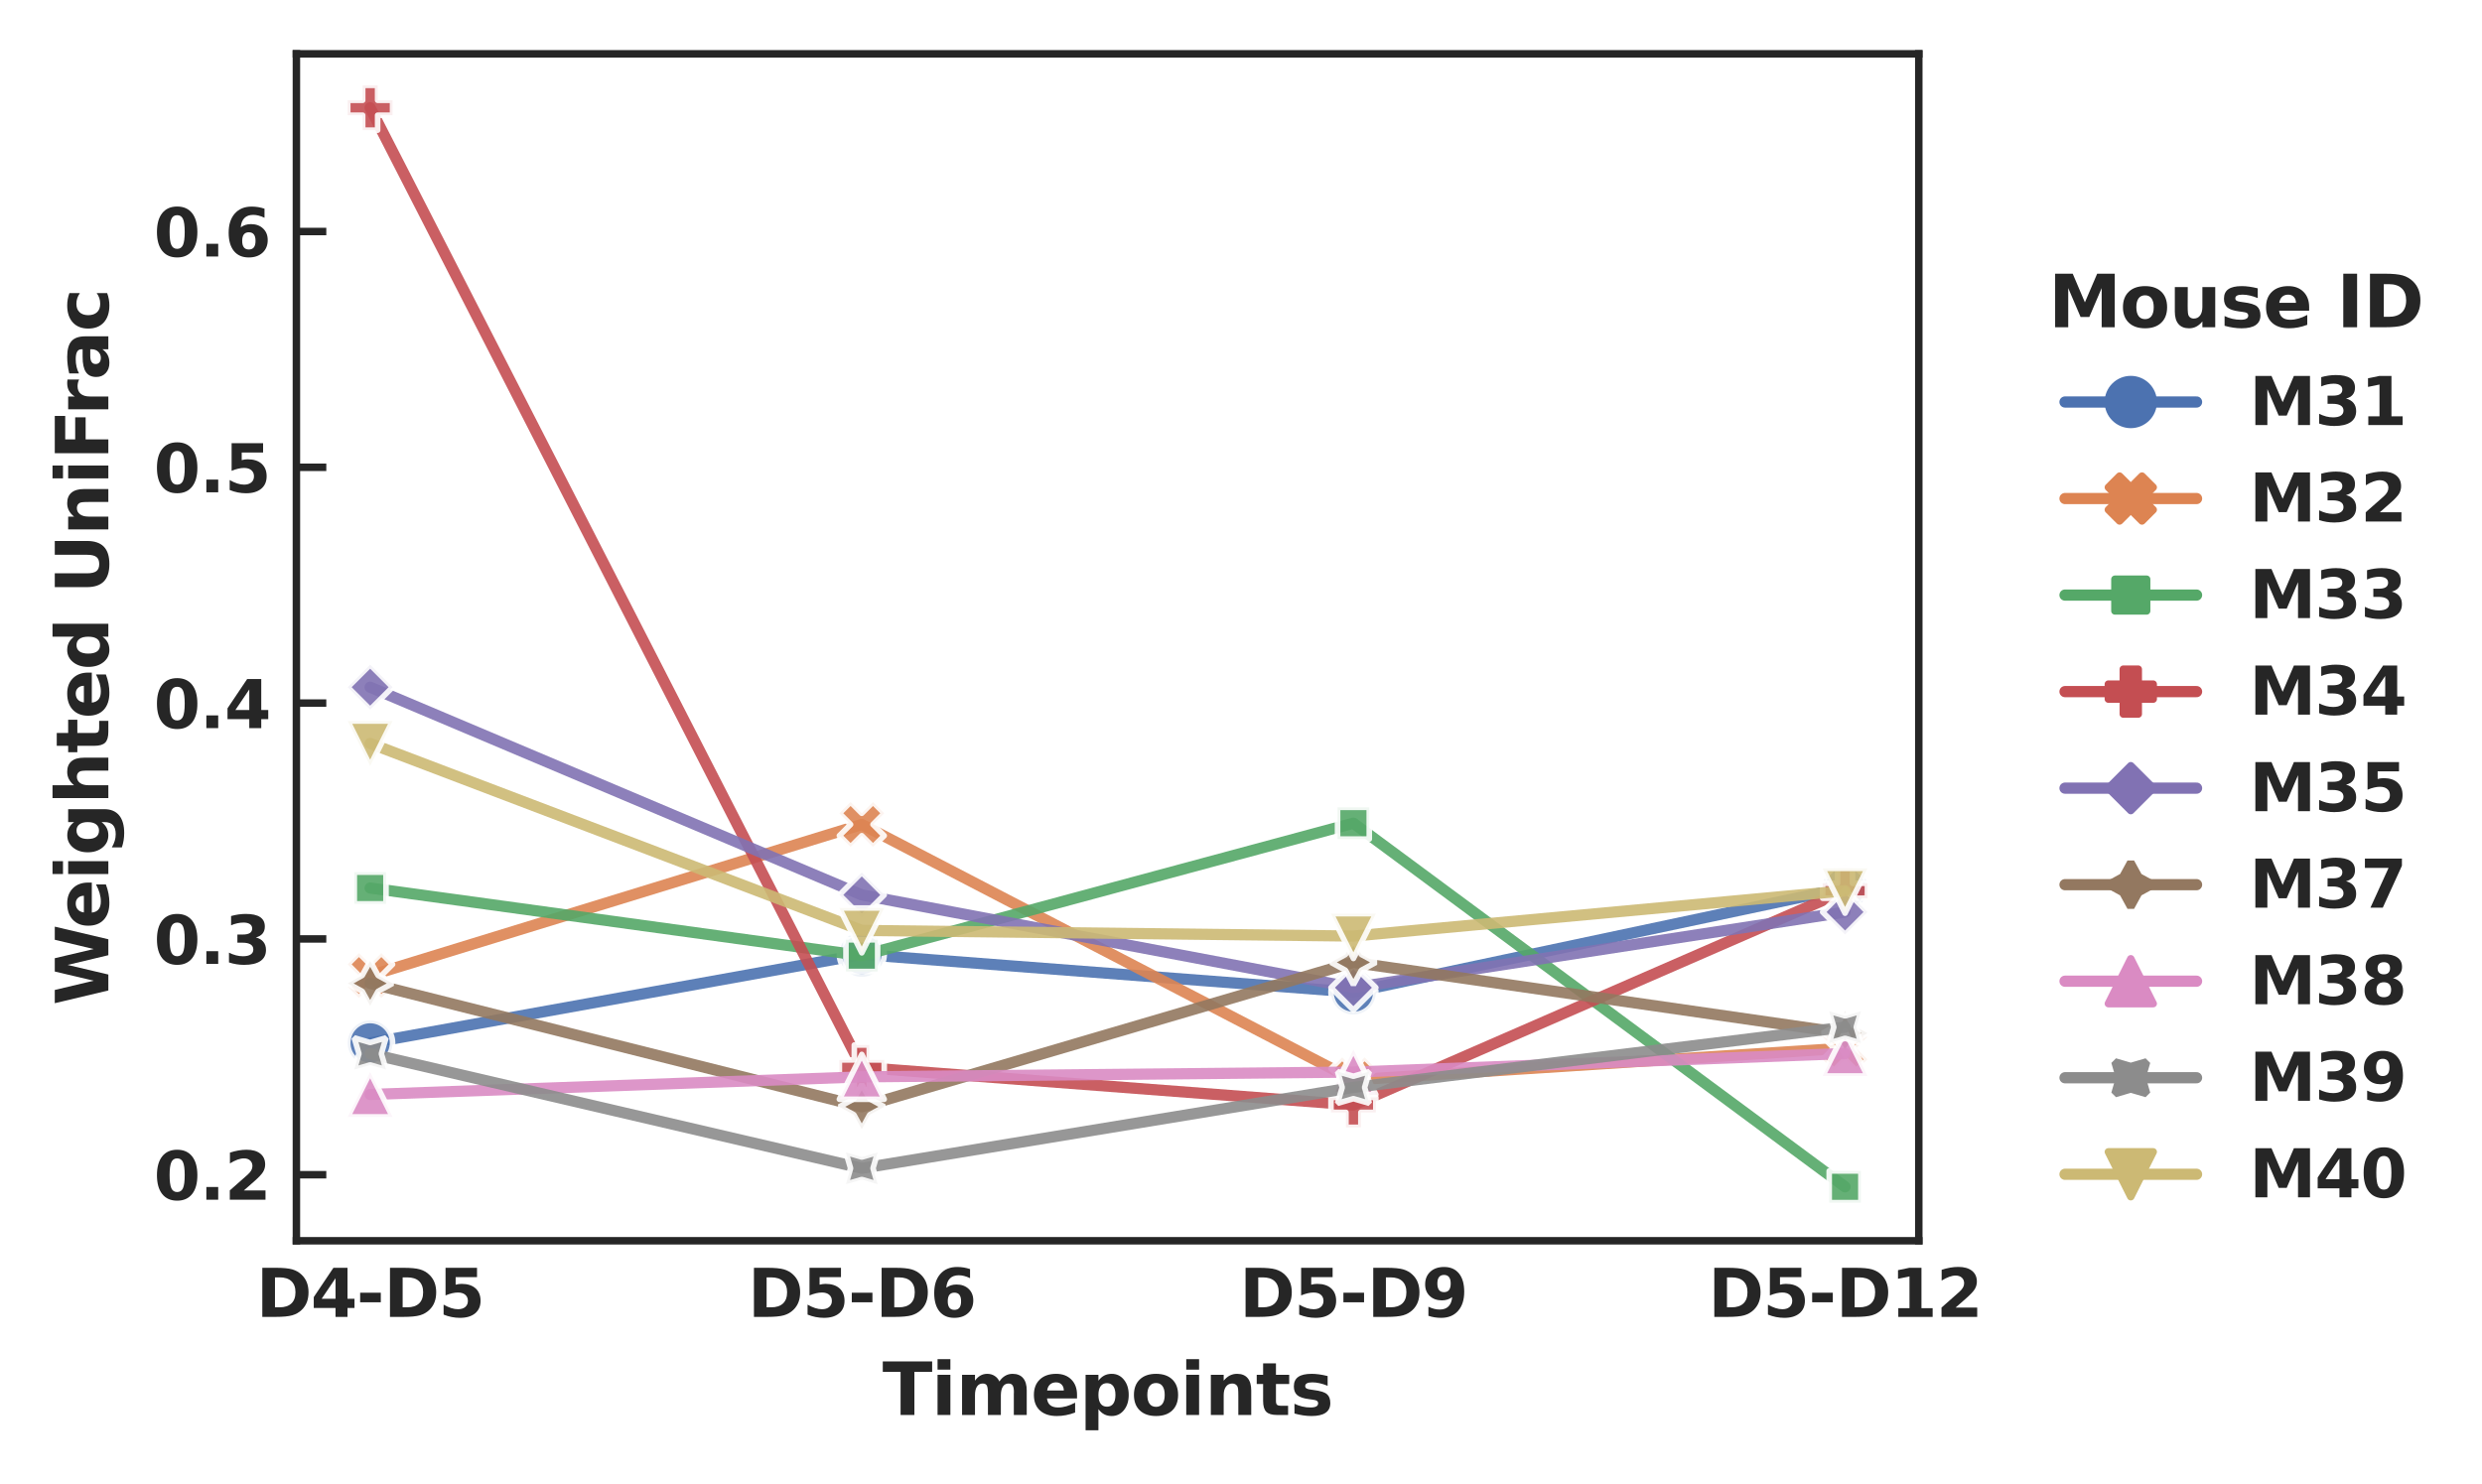 <?xml version="1.0" encoding="utf-8" standalone="no"?>
<!DOCTYPE svg PUBLIC "-//W3C//DTD SVG 1.1//EN"
  "http://www.w3.org/Graphics/SVG/1.1/DTD/svg11.dtd">
<svg xmlns:xlink="http://www.w3.org/1999/xlink" width="332.052pt" height="198.528pt" viewBox="0 0 332.052 198.528" xmlns="http://www.w3.org/2000/svg" version="1.1">
 <defs>
  <style type="text/css">*{stroke-linejoin: round; stroke-linecap: butt}</style>
 </defs>
 <g id="figure_1">
  <g id="patch_1">
   <path d="M 0 198.528 
L 332.052 198.528 
L 332.052 0 
L 0 0 
z
" style="fill: #ffffff"/>
  </g>
  <g id="axes_1">
   <g id="patch_2">
    <path d="M 39.654 166.02 
L 256.704 166.02 
L 256.704 7.2 
L 39.654 7.2 
z
" style="fill: #ffffff"/>
   </g>
   <g id="matplotlib.axis_1">
    <g id="xtick_1">
     <g id="line2d_1"/>
     <g id="text_1">
      <!-- D4-D5 -->
      <g style="fill: #262626" transform="translate(34.266 176.207) scale(0.088 -0.088)">
       <defs>
        <path id="DejaVuSans-Bold-44" d="M 1791 3756 
L 1791 909 
L 2222 909 
Q 2959 909 3348 1275 
Q 3738 1641 3738 2338 
Q 3738 3031 3350 3393 
Q 2963 3756 2222 3756 
L 1791 3756 
z
M 588 4666 
L 1856 4666 
Q 2919 4666 3439 4514 
Q 3959 4363 4331 4000 
Q 4659 3684 4818 3271 
Q 4978 2859 4978 2338 
Q 4978 1809 4818 1395 
Q 4659 981 4331 666 
Q 3956 303 3431 151 
Q 2906 0 1856 0 
L 588 0 
L 588 4666 
z
" transform="scale(0.016)"/>
        <path id="DejaVuSans-Bold-34" d="M 2356 3675 
L 1038 1722 
L 2356 1722 
L 2356 3675 
z
M 2156 4666 
L 3494 4666 
L 3494 1722 
L 4159 1722 
L 4159 850 
L 3494 850 
L 3494 0 
L 2356 0 
L 2356 850 
L 288 850 
L 288 1881 
L 2156 4666 
z
" transform="scale(0.016)"/>
        <path id="DejaVuSans-Bold-2d" d="M 347 2297 
L 2309 2297 
L 2309 1388 
L 347 1388 
L 347 2297 
z
" transform="scale(0.016)"/>
        <path id="DejaVuSans-Bold-35" d="M 678 4666 
L 3669 4666 
L 3669 3781 
L 1638 3781 
L 1638 3059 
Q 1775 3097 1914 3117 
Q 2053 3138 2203 3138 
Q 3056 3138 3531 2711 
Q 4006 2284 4006 1522 
Q 4006 766 3489 337 
Q 2972 -91 2053 -91 
Q 1656 -91 1267 -14 
Q 878 63 494 219 
L 494 1166 
Q 875 947 1217 837 
Q 1559 728 1863 728 
Q 2300 728 2551 942 
Q 2803 1156 2803 1522 
Q 2803 1891 2551 2103 
Q 2300 2316 1863 2316 
Q 1603 2316 1309 2248 
Q 1016 2181 678 2041 
L 678 4666 
z
" transform="scale(0.016)"/>
       </defs>
       <use xlink:href="#DejaVuSans-Bold-44"/>
       <use xlink:href="#DejaVuSans-Bold-34" x="83.008"/>
       <use xlink:href="#DejaVuSans-Bold-2d" x="152.588"/>
       <use xlink:href="#DejaVuSans-Bold-44" x="194.092"/>
       <use xlink:href="#DejaVuSans-Bold-35" x="277.1"/>
      </g>
     </g>
    </g>
    <g id="xtick_2">
     <g id="line2d_2"/>
     <g id="text_2">
      <!-- D5-D6 -->
      <g style="fill: #262626" transform="translate(100.039 176.207) scale(0.088 -0.088)">
       <defs>
        <path id="DejaVuSans-Bold-36" d="M 2316 2303 
Q 2000 2303 1842 2098 
Q 1684 1894 1684 1484 
Q 1684 1075 1842 870 
Q 2000 666 2316 666 
Q 2634 666 2792 870 
Q 2950 1075 2950 1484 
Q 2950 1894 2792 2098 
Q 2634 2303 2316 2303 
z
M 3803 4544 
L 3803 3681 
Q 3506 3822 3243 3889 
Q 2981 3956 2731 3956 
Q 2194 3956 1894 3657 
Q 1594 3359 1544 2772 
Q 1750 2925 1990 3001 
Q 2231 3078 2516 3078 
Q 3231 3078 3670 2659 
Q 4109 2241 4109 1563 
Q 4109 813 3618 361 
Q 3128 -91 2303 -91 
Q 1394 -91 895 523 
Q 397 1138 397 2266 
Q 397 3422 980 4083 
Q 1563 4744 2578 4744 
Q 2900 4744 3203 4694 
Q 3506 4644 3803 4544 
z
" transform="scale(0.016)"/>
       </defs>
       <use xlink:href="#DejaVuSans-Bold-44"/>
       <use xlink:href="#DejaVuSans-Bold-35" x="83.008"/>
       <use xlink:href="#DejaVuSans-Bold-2d" x="152.588"/>
       <use xlink:href="#DejaVuSans-Bold-44" x="194.092"/>
       <use xlink:href="#DejaVuSans-Bold-36" x="277.1"/>
      </g>
     </g>
    </g>
    <g id="xtick_3">
     <g id="line2d_3"/>
     <g id="text_3">
      <!-- D5-D9 -->
      <g style="fill: #262626" transform="translate(165.811 176.207) scale(0.088 -0.088)">
       <defs>
        <path id="DejaVuSans-Bold-39" d="M 641 103 
L 641 966 
Q 928 831 1190 764 
Q 1453 697 1709 697 
Q 2247 697 2547 995 
Q 2847 1294 2900 1881 
Q 2688 1725 2447 1647 
Q 2206 1569 1925 1569 
Q 1209 1569 770 1986 
Q 331 2403 331 3084 
Q 331 3838 820 4291 
Q 1309 4744 2131 4744 
Q 3044 4744 3544 4128 
Q 4044 3513 4044 2388 
Q 4044 1231 3459 570 
Q 2875 -91 1856 -91 
Q 1528 -91 1228 -42 
Q 928 6 641 103 
z
M 2125 2350 
Q 2441 2350 2600 2554 
Q 2759 2759 2759 3169 
Q 2759 3575 2600 3781 
Q 2441 3988 2125 3988 
Q 1809 3988 1650 3781 
Q 1491 3575 1491 3169 
Q 1491 2759 1650 2554 
Q 1809 2350 2125 2350 
z
" transform="scale(0.016)"/>
       </defs>
       <use xlink:href="#DejaVuSans-Bold-44"/>
       <use xlink:href="#DejaVuSans-Bold-35" x="83.008"/>
       <use xlink:href="#DejaVuSans-Bold-2d" x="152.588"/>
       <use xlink:href="#DejaVuSans-Bold-44" x="194.092"/>
       <use xlink:href="#DejaVuSans-Bold-39" x="277.1"/>
      </g>
     </g>
    </g>
    <g id="xtick_4">
     <g id="line2d_4"/>
     <g id="text_4">
      <!-- D5-D12 -->
      <g style="fill: #262626" transform="translate(228.522 176.207) scale(0.088 -0.088)">
       <defs>
        <path id="DejaVuSans-Bold-31" d="M 750 831 
L 1813 831 
L 1813 3847 
L 722 3622 
L 722 4441 
L 1806 4666 
L 2950 4666 
L 2950 831 
L 4013 831 
L 4013 0 
L 750 0 
L 750 831 
z
" transform="scale(0.016)"/>
        <path id="DejaVuSans-Bold-32" d="M 1844 884 
L 3897 884 
L 3897 0 
L 506 0 
L 506 884 
L 2209 2388 
Q 2438 2594 2547 2791 
Q 2656 2988 2656 3200 
Q 2656 3528 2436 3728 
Q 2216 3928 1850 3928 
Q 1569 3928 1234 3808 
Q 900 3688 519 3450 
L 519 4475 
Q 925 4609 1322 4679 
Q 1719 4750 2100 4750 
Q 2938 4750 3402 4381 
Q 3866 4013 3866 3353 
Q 3866 2972 3669 2642 
Q 3472 2313 2841 1759 
L 1844 884 
z
" transform="scale(0.016)"/>
       </defs>
       <use xlink:href="#DejaVuSans-Bold-44"/>
       <use xlink:href="#DejaVuSans-Bold-35" x="83.008"/>
       <use xlink:href="#DejaVuSans-Bold-2d" x="152.588"/>
       <use xlink:href="#DejaVuSans-Bold-44" x="194.092"/>
       <use xlink:href="#DejaVuSans-Bold-31" x="277.1"/>
       <use xlink:href="#DejaVuSans-Bold-32" x="346.68"/>
      </g>
     </g>
    </g>
    <g id="text_5">
     <!-- Timepoints -->
     <g style="fill: #262626" transform="translate(118.055 189.331) scale(0.096 -0.096)">
      <defs>
       <path id="DejaVuSans-Bold-54" d="M 31 4666 
L 4331 4666 
L 4331 3756 
L 2784 3756 
L 2784 0 
L 1581 0 
L 1581 3756 
L 31 3756 
L 31 4666 
z
" transform="scale(0.016)"/>
       <path id="DejaVuSans-Bold-69" d="M 538 3500 
L 1656 3500 
L 1656 0 
L 538 0 
L 538 3500 
z
M 538 4863 
L 1656 4863 
L 1656 3950 
L 538 3950 
L 538 4863 
z
" transform="scale(0.016)"/>
       <path id="DejaVuSans-Bold-6d" d="M 3781 2919 
Q 3994 3244 4286 3414 
Q 4578 3584 4928 3584 
Q 5531 3584 5847 3212 
Q 6163 2841 6163 2131 
L 6163 0 
L 5038 0 
L 5038 1825 
Q 5041 1866 5042 1909 
Q 5044 1953 5044 2034 
Q 5044 2406 4934 2573 
Q 4825 2741 4581 2741 
Q 4263 2741 4089 2478 
Q 3916 2216 3909 1719 
L 3909 0 
L 2784 0 
L 2784 1825 
Q 2784 2406 2684 2573 
Q 2584 2741 2328 2741 
Q 2006 2741 1831 2477 
Q 1656 2213 1656 1722 
L 1656 0 
L 531 0 
L 531 3500 
L 1656 3500 
L 1656 2988 
Q 1863 3284 2130 3434 
Q 2397 3584 2719 3584 
Q 3081 3584 3359 3409 
Q 3638 3234 3781 2919 
z
" transform="scale(0.016)"/>
       <path id="DejaVuSans-Bold-65" d="M 4031 1759 
L 4031 1441 
L 1416 1441 
Q 1456 1047 1700 850 
Q 1944 653 2381 653 
Q 2734 653 3104 758 
Q 3475 863 3866 1075 
L 3866 213 
Q 3469 63 3072 -14 
Q 2675 -91 2278 -91 
Q 1328 -91 801 392 
Q 275 875 275 1747 
Q 275 2603 792 3093 
Q 1309 3584 2216 3584 
Q 3041 3584 3536 3087 
Q 4031 2591 4031 1759 
z
M 2881 2131 
Q 2881 2450 2695 2645 
Q 2509 2841 2209 2841 
Q 1884 2841 1681 2658 
Q 1478 2475 1428 2131 
L 2881 2131 
z
" transform="scale(0.016)"/>
       <path id="DejaVuSans-Bold-70" d="M 1656 506 
L 1656 -1331 
L 538 -1331 
L 538 3500 
L 1656 3500 
L 1656 2988 
Q 1888 3294 2169 3439 
Q 2450 3584 2816 3584 
Q 3463 3584 3878 3070 
Q 4294 2556 4294 1747 
Q 4294 938 3878 423 
Q 3463 -91 2816 -91 
Q 2450 -91 2169 54 
Q 1888 200 1656 506 
z
M 2400 2772 
Q 2041 2772 1848 2508 
Q 1656 2244 1656 1747 
Q 1656 1250 1848 986 
Q 2041 722 2400 722 
Q 2759 722 2948 984 
Q 3138 1247 3138 1747 
Q 3138 2247 2948 2509 
Q 2759 2772 2400 2772 
z
" transform="scale(0.016)"/>
       <path id="DejaVuSans-Bold-6f" d="M 2203 2784 
Q 1831 2784 1636 2517 
Q 1441 2250 1441 1747 
Q 1441 1244 1636 976 
Q 1831 709 2203 709 
Q 2569 709 2762 976 
Q 2956 1244 2956 1747 
Q 2956 2250 2762 2517 
Q 2569 2784 2203 2784 
z
M 2203 3584 
Q 3106 3584 3614 3096 
Q 4122 2609 4122 1747 
Q 4122 884 3614 396 
Q 3106 -91 2203 -91 
Q 1297 -91 786 396 
Q 275 884 275 1747 
Q 275 2609 786 3096 
Q 1297 3584 2203 3584 
z
" transform="scale(0.016)"/>
       <path id="DejaVuSans-Bold-6e" d="M 4056 2131 
L 4056 0 
L 2931 0 
L 2931 347 
L 2931 1631 
Q 2931 2084 2911 2256 
Q 2891 2428 2841 2509 
Q 2775 2619 2662 2680 
Q 2550 2741 2406 2741 
Q 2056 2741 1856 2470 
Q 1656 2200 1656 1722 
L 1656 0 
L 538 0 
L 538 3500 
L 1656 3500 
L 1656 2988 
Q 1909 3294 2193 3439 
Q 2478 3584 2822 3584 
Q 3428 3584 3742 3212 
Q 4056 2841 4056 2131 
z
" transform="scale(0.016)"/>
       <path id="DejaVuSans-Bold-74" d="M 1759 4494 
L 1759 3500 
L 2913 3500 
L 2913 2700 
L 1759 2700 
L 1759 1216 
Q 1759 972 1856 886 
Q 1953 800 2241 800 
L 2816 800 
L 2816 0 
L 1856 0 
Q 1194 0 917 276 
Q 641 553 641 1216 
L 641 2700 
L 84 2700 
L 84 3500 
L 641 3500 
L 641 4494 
L 1759 4494 
z
" transform="scale(0.016)"/>
       <path id="DejaVuSans-Bold-73" d="M 3272 3391 
L 3272 2541 
Q 2913 2691 2578 2766 
Q 2244 2841 1947 2841 
Q 1628 2841 1473 2761 
Q 1319 2681 1319 2516 
Q 1319 2381 1436 2309 
Q 1553 2238 1856 2203 
L 2053 2175 
Q 2913 2066 3209 1816 
Q 3506 1566 3506 1031 
Q 3506 472 3093 190 
Q 2681 -91 1863 -91 
Q 1516 -91 1145 -36 
Q 775 19 384 128 
L 384 978 
Q 719 816 1070 734 
Q 1422 653 1784 653 
Q 2113 653 2278 743 
Q 2444 834 2444 1013 
Q 2444 1163 2330 1236 
Q 2216 1309 1875 1350 
L 1678 1375 
Q 931 1469 631 1722 
Q 331 1975 331 2491 
Q 331 3047 712 3315 
Q 1094 3584 1881 3584 
Q 2191 3584 2531 3537 
Q 2872 3491 3272 3391 
z
" transform="scale(0.016)"/>
      </defs>
      <use xlink:href="#DejaVuSans-Bold-54"/>
      <use xlink:href="#DejaVuSans-Bold-69" x="68.213"/>
      <use xlink:href="#DejaVuSans-Bold-6d" x="102.49"/>
      <use xlink:href="#DejaVuSans-Bold-65" x="206.689"/>
      <use xlink:href="#DejaVuSans-Bold-70" x="274.512"/>
      <use xlink:href="#DejaVuSans-Bold-6f" x="346.094"/>
      <use xlink:href="#DejaVuSans-Bold-69" x="414.795"/>
      <use xlink:href="#DejaVuSans-Bold-6e" x="449.072"/>
      <use xlink:href="#DejaVuSans-Bold-74" x="520.264"/>
      <use xlink:href="#DejaVuSans-Bold-73" x="568.066"/>
     </g>
    </g>
   </g>
   <g id="matplotlib.axis_2">
    <g id="ytick_1">
     <g id="line2d_5">
      <defs>
       <path id="m09a7afe254" d="M 0 0 
L 4 0 
" style="stroke: #262626"/>
      </defs>
      <g>
       <use xlink:href="#m09a7afe254" x="39.654" y="157.184" style="fill: #262626; stroke: #262626"/>
      </g>
     </g>
     <g id="text_6">
      <!-- 0.2 -->
      <g style="fill: #262626" transform="translate(20.566 160.528) scale(0.088 -0.088)">
       <defs>
        <path id="DejaVuSans-Bold-30" d="M 2944 2338 
Q 2944 3213 2780 3570 
Q 2616 3928 2228 3928 
Q 1841 3928 1675 3570 
Q 1509 3213 1509 2338 
Q 1509 1453 1675 1090 
Q 1841 728 2228 728 
Q 2613 728 2778 1090 
Q 2944 1453 2944 2338 
z
M 4147 2328 
Q 4147 1169 3647 539 
Q 3147 -91 2228 -91 
Q 1306 -91 806 539 
Q 306 1169 306 2328 
Q 306 3491 806 4120 
Q 1306 4750 2228 4750 
Q 3147 4750 3647 4120 
Q 4147 3491 4147 2328 
z
" transform="scale(0.016)"/>
        <path id="DejaVuSans-Bold-2e" d="M 653 1209 
L 1778 1209 
L 1778 0 
L 653 0 
L 653 1209 
z
" transform="scale(0.016)"/>
       </defs>
       <use xlink:href="#DejaVuSans-Bold-30"/>
       <use xlink:href="#DejaVuSans-Bold-2e" x="69.58"/>
       <use xlink:href="#DejaVuSans-Bold-32" x="107.568"/>
      </g>
     </g>
    </g>
    <g id="ytick_2">
     <g id="line2d_6">
      <g>
       <use xlink:href="#m09a7afe254" x="39.654" y="125.633" style="fill: #262626; stroke: #262626"/>
      </g>
     </g>
     <g id="text_7">
      <!-- 0.3 -->
      <g style="fill: #262626" transform="translate(20.566 128.976) scale(0.088 -0.088)">
       <defs>
        <path id="DejaVuSans-Bold-33" d="M 2981 2516 
Q 3453 2394 3698 2092 
Q 3944 1791 3944 1325 
Q 3944 631 3412 270 
Q 2881 -91 1863 -91 
Q 1503 -91 1142 -33 
Q 781 25 428 141 
L 428 1069 
Q 766 900 1098 814 
Q 1431 728 1753 728 
Q 2231 728 2486 893 
Q 2741 1059 2741 1369 
Q 2741 1688 2480 1852 
Q 2219 2016 1709 2016 
L 1228 2016 
L 1228 2791 
L 1734 2791 
Q 2188 2791 2409 2933 
Q 2631 3075 2631 3366 
Q 2631 3634 2415 3781 
Q 2200 3928 1806 3928 
Q 1516 3928 1219 3862 
Q 922 3797 628 3669 
L 628 4550 
Q 984 4650 1334 4700 
Q 1684 4750 2022 4750 
Q 2931 4750 3382 4451 
Q 3834 4153 3834 3553 
Q 3834 3144 3618 2883 
Q 3403 2622 2981 2516 
z
" transform="scale(0.016)"/>
       </defs>
       <use xlink:href="#DejaVuSans-Bold-30"/>
       <use xlink:href="#DejaVuSans-Bold-2e" x="69.58"/>
       <use xlink:href="#DejaVuSans-Bold-33" x="107.568"/>
      </g>
     </g>
    </g>
    <g id="ytick_3">
     <g id="line2d_7">
      <g>
       <use xlink:href="#m09a7afe254" x="39.654" y="94.081" style="fill: #262626; stroke: #262626"/>
      </g>
     </g>
     <g id="text_8">
      <!-- 0.4 -->
      <g style="fill: #262626" transform="translate(20.566 97.425) scale(0.088 -0.088)">
       <use xlink:href="#DejaVuSans-Bold-30"/>
       <use xlink:href="#DejaVuSans-Bold-2e" x="69.58"/>
       <use xlink:href="#DejaVuSans-Bold-34" x="107.568"/>
      </g>
     </g>
    </g>
    <g id="ytick_4">
     <g id="line2d_8">
      <g>
       <use xlink:href="#m09a7afe254" x="39.654" y="62.53" style="fill: #262626; stroke: #262626"/>
      </g>
     </g>
     <g id="text_9">
      <!-- 0.5 -->
      <g style="fill: #262626" transform="translate(20.566 65.873) scale(0.088 -0.088)">
       <use xlink:href="#DejaVuSans-Bold-30"/>
       <use xlink:href="#DejaVuSans-Bold-2e" x="69.58"/>
       <use xlink:href="#DejaVuSans-Bold-35" x="107.568"/>
      </g>
     </g>
    </g>
    <g id="ytick_5">
     <g id="line2d_9">
      <g>
       <use xlink:href="#m09a7afe254" x="39.654" y="30.979" style="fill: #262626; stroke: #262626"/>
      </g>
     </g>
     <g id="text_10">
      <!-- 0.6 -->
      <g style="fill: #262626" transform="translate(20.566 34.322) scale(0.088 -0.088)">
       <use xlink:href="#DejaVuSans-Bold-30"/>
       <use xlink:href="#DejaVuSans-Bold-2e" x="69.58"/>
       <use xlink:href="#DejaVuSans-Bold-36" x="107.568"/>
      </g>
     </g>
    </g>
    <g id="text_11">
     <!-- Weighted UniFrac -->
     <g style="fill: #262626" transform="translate(14.495 134.526) rotate(-90) scale(0.096 -0.096)">
      <defs>
       <path id="DejaVuSans-Bold-57" d="M 191 4666 
L 1344 4666 
L 2150 1275 
L 2950 4666 
L 4109 4666 
L 4909 1275 
L 5716 4666 
L 6859 4666 
L 5759 0 
L 4372 0 
L 3525 3547 
L 2688 0 
L 1300 0 
L 191 4666 
z
" transform="scale(0.016)"/>
       <path id="DejaVuSans-Bold-67" d="M 2919 594 
Q 2688 288 2409 144 
Q 2131 0 1766 0 
Q 1125 0 706 504 
Q 288 1009 288 1791 
Q 288 2575 706 3076 
Q 1125 3578 1766 3578 
Q 2131 3578 2409 3434 
Q 2688 3291 2919 2981 
L 2919 3500 
L 4044 3500 
L 4044 353 
Q 4044 -491 3511 -936 
Q 2978 -1381 1966 -1381 
Q 1638 -1381 1331 -1331 
Q 1025 -1281 716 -1178 
L 716 -306 
Q 1009 -475 1290 -558 
Q 1572 -641 1856 -641 
Q 2406 -641 2662 -400 
Q 2919 -159 2919 353 
L 2919 594 
z
M 2181 2772 
Q 1834 2772 1640 2515 
Q 1447 2259 1447 1791 
Q 1447 1309 1634 1061 
Q 1822 813 2181 813 
Q 2531 813 2725 1069 
Q 2919 1325 2919 1791 
Q 2919 2259 2725 2515 
Q 2531 2772 2181 2772 
z
" transform="scale(0.016)"/>
       <path id="DejaVuSans-Bold-68" d="M 4056 2131 
L 4056 0 
L 2931 0 
L 2931 347 
L 2931 1625 
Q 2931 2084 2911 2256 
Q 2891 2428 2841 2509 
Q 2775 2619 2662 2680 
Q 2550 2741 2406 2741 
Q 2056 2741 1856 2470 
Q 1656 2200 1656 1722 
L 1656 0 
L 538 0 
L 538 4863 
L 1656 4863 
L 1656 2988 
Q 1909 3294 2193 3439 
Q 2478 3584 2822 3584 
Q 3428 3584 3742 3212 
Q 4056 2841 4056 2131 
z
" transform="scale(0.016)"/>
       <path id="DejaVuSans-Bold-64" d="M 2919 2988 
L 2919 4863 
L 4044 4863 
L 4044 0 
L 2919 0 
L 2919 506 
Q 2688 197 2409 53 
Q 2131 -91 1766 -91 
Q 1119 -91 703 423 
Q 288 938 288 1747 
Q 288 2556 703 3070 
Q 1119 3584 1766 3584 
Q 2128 3584 2408 3439 
Q 2688 3294 2919 2988 
z
M 2181 722 
Q 2541 722 2730 984 
Q 2919 1247 2919 1747 
Q 2919 2247 2730 2509 
Q 2541 2772 2181 2772 
Q 1825 2772 1636 2509 
Q 1447 2247 1447 1747 
Q 1447 1247 1636 984 
Q 1825 722 2181 722 
z
" transform="scale(0.016)"/>
       <path id="DejaVuSans-Bold-20" transform="scale(0.016)"/>
       <path id="DejaVuSans-Bold-55" d="M 588 4666 
L 1791 4666 
L 1791 1869 
Q 1791 1291 1980 1042 
Q 2169 794 2597 794 
Q 3028 794 3217 1042 
Q 3406 1291 3406 1869 
L 3406 4666 
L 4609 4666 
L 4609 1869 
Q 4609 878 4112 393 
Q 3616 -91 2597 -91 
Q 1581 -91 1084 393 
Q 588 878 588 1869 
L 588 4666 
z
" transform="scale(0.016)"/>
       <path id="DejaVuSans-Bold-46" d="M 588 4666 
L 3834 4666 
L 3834 3756 
L 1791 3756 
L 1791 2888 
L 3713 2888 
L 3713 1978 
L 1791 1978 
L 1791 0 
L 588 0 
L 588 4666 
z
" transform="scale(0.016)"/>
       <path id="DejaVuSans-Bold-72" d="M 3138 2547 
Q 2991 2616 2845 2648 
Q 2700 2681 2553 2681 
Q 2122 2681 1889 2404 
Q 1656 2128 1656 1613 
L 1656 0 
L 538 0 
L 538 3500 
L 1656 3500 
L 1656 2925 
Q 1872 3269 2151 3426 
Q 2431 3584 2822 3584 
Q 2878 3584 2943 3579 
Q 3009 3575 3134 3559 
L 3138 2547 
z
" transform="scale(0.016)"/>
       <path id="DejaVuSans-Bold-61" d="M 2106 1575 
Q 1756 1575 1579 1456 
Q 1403 1338 1403 1106 
Q 1403 894 1545 773 
Q 1688 653 1941 653 
Q 2256 653 2472 879 
Q 2688 1106 2688 1447 
L 2688 1575 
L 2106 1575 
z
M 3816 1997 
L 3816 0 
L 2688 0 
L 2688 519 
Q 2463 200 2181 54 
Q 1900 -91 1497 -91 
Q 953 -91 614 226 
Q 275 544 275 1050 
Q 275 1666 698 1953 
Q 1122 2241 2028 2241 
L 2688 2241 
L 2688 2328 
Q 2688 2594 2478 2717 
Q 2269 2841 1825 2841 
Q 1466 2841 1156 2769 
Q 847 2697 581 2553 
L 581 3406 
Q 941 3494 1303 3539 
Q 1666 3584 2028 3584 
Q 2975 3584 3395 3211 
Q 3816 2838 3816 1997 
z
" transform="scale(0.016)"/>
       <path id="DejaVuSans-Bold-63" d="M 3366 3391 
L 3366 2478 
Q 3138 2634 2908 2709 
Q 2678 2784 2431 2784 
Q 1963 2784 1702 2511 
Q 1441 2238 1441 1747 
Q 1441 1256 1702 982 
Q 1963 709 2431 709 
Q 2694 709 2930 787 
Q 3166 866 3366 1019 
L 3366 103 
Q 3103 6 2833 -42 
Q 2563 -91 2291 -91 
Q 1344 -91 809 395 
Q 275 881 275 1747 
Q 275 2613 809 3098 
Q 1344 3584 2291 3584 
Q 2566 3584 2833 3536 
Q 3100 3488 3366 3391 
z
" transform="scale(0.016)"/>
      </defs>
      <use xlink:href="#DejaVuSans-Bold-57"/>
      <use xlink:href="#DejaVuSans-Bold-65" x="106.678"/>
      <use xlink:href="#DejaVuSans-Bold-69" x="174.5"/>
      <use xlink:href="#DejaVuSans-Bold-67" x="208.777"/>
      <use xlink:href="#DejaVuSans-Bold-68" x="280.359"/>
      <use xlink:href="#DejaVuSans-Bold-74" x="351.551"/>
      <use xlink:href="#DejaVuSans-Bold-65" x="399.354"/>
      <use xlink:href="#DejaVuSans-Bold-64" x="467.176"/>
      <use xlink:href="#DejaVuSans-Bold-20" x="538.758"/>
      <use xlink:href="#DejaVuSans-Bold-55" x="573.572"/>
      <use xlink:href="#DejaVuSans-Bold-6e" x="654.773"/>
      <use xlink:href="#DejaVuSans-Bold-69" x="725.965"/>
      <use xlink:href="#DejaVuSans-Bold-46" x="760.242"/>
      <use xlink:href="#DejaVuSans-Bold-72" x="822.178"/>
      <use xlink:href="#DejaVuSans-Bold-61" x="871.494"/>
      <use xlink:href="#DejaVuSans-Bold-63" x="938.975"/>
     </g>
    </g>
   </g>
   <g id="line2d_10">
    <path d="M 49.52 139.547 
L 115.293 127.71 
L 181.065 132.749 
L 246.838 118.802 
" clip-path="url(#p57438633c8)" style="fill: none; stroke: #4c72b0; stroke-opacity: 0.9; stroke-width: 1.5; stroke-linecap: round"/>
    <defs>
     <path id="m6731bb4ff6" d="M 0 3 
C 0.796 3 1.559 2.684 2.121 2.121 
C 2.684 1.559 3 0.796 3 0 
C 3 -0.796 2.684 -1.559 2.121 -2.121 
C 1.559 -2.684 0.796 -3 0 -3 
C -0.796 -3 -1.559 -2.684 -2.121 -2.121 
C -2.684 -1.559 -3 -0.796 -3 0 
C -3 0.796 -2.684 1.559 -2.121 2.121 
C -1.559 2.684 -0.796 3 0 3 
z
" style="stroke: #ffffff; stroke-opacity: 0.9; stroke-width: 0.75"/>
    </defs>
    <g clip-path="url(#p57438633c8)">
     <use xlink:href="#m6731bb4ff6" x="49.52" y="139.547" style="fill: #4c72b0; fill-opacity: 0.9; stroke: #ffffff; stroke-opacity: 0.9; stroke-width: 0.75"/>
     <use xlink:href="#m6731bb4ff6" x="115.293" y="127.71" style="fill: #4c72b0; fill-opacity: 0.9; stroke: #ffffff; stroke-opacity: 0.9; stroke-width: 0.75"/>
     <use xlink:href="#m6731bb4ff6" x="181.065" y="132.749" style="fill: #4c72b0; fill-opacity: 0.9; stroke: #ffffff; stroke-opacity: 0.9; stroke-width: 0.75"/>
     <use xlink:href="#m6731bb4ff6" x="246.838" y="118.802" style="fill: #4c72b0; fill-opacity: 0.9; stroke: #ffffff; stroke-opacity: 0.9; stroke-width: 0.75"/>
    </g>
   </g>
   <g id="line2d_11">
    <path d="M 49.52 130.533 
L 115.293 110.319 
L 181.065 144.486 
L 246.838 140.246 
" clip-path="url(#p57438633c8)" style="fill: none; stroke: #dd8452; stroke-opacity: 0.9; stroke-width: 1.5; stroke-linecap: round"/>
    <defs>
     <path id="m31147381c9" d="M -1.5 3 
L 0 1.5 
L 1.5 3 
L 3 1.5 
L 1.5 0 
L 3 -1.5 
L 1.5 -3 
L 0 -1.5 
L -1.5 -3 
L -3 -1.5 
L -1.5 0 
L -3 1.5 
z
" style="stroke: #ffffff; stroke-opacity: 0.9; stroke-width: 0.75; stroke-linejoin: miter"/>
    </defs>
    <g clip-path="url(#p57438633c8)">
     <use xlink:href="#m31147381c9" x="49.52" y="130.533" style="fill: #dd8452; fill-opacity: 0.9; stroke: #ffffff; stroke-opacity: 0.9; stroke-width: 0.75; stroke-linejoin: miter"/>
     <use xlink:href="#m31147381c9" x="115.293" y="110.319" style="fill: #dd8452; fill-opacity: 0.9; stroke: #ffffff; stroke-opacity: 0.9; stroke-width: 0.75; stroke-linejoin: miter"/>
     <use xlink:href="#m31147381c9" x="181.065" y="144.486" style="fill: #dd8452; fill-opacity: 0.9; stroke: #ffffff; stroke-opacity: 0.9; stroke-width: 0.75; stroke-linejoin: miter"/>
     <use xlink:href="#m31147381c9" x="246.838" y="140.246" style="fill: #dd8452; fill-opacity: 0.9; stroke: #ffffff; stroke-opacity: 0.9; stroke-width: 0.75; stroke-linejoin: miter"/>
    </g>
   </g>
   <g id="line2d_12">
    <path d="M 49.52 118.819 
L 115.293 127.87 
L 181.065 110.147 
L 246.838 158.801 
" clip-path="url(#p57438633c8)" style="fill: none; stroke: #55a868; stroke-opacity: 0.9; stroke-width: 1.5; stroke-linecap: round"/>
    <defs>
     <path id="m0d6f19c371" d="M -2.121 -2.121 
L -2.121 2.121 
L 2.121 2.121 
L 2.121 -2.121 
z
" style="stroke: #ffffff; stroke-opacity: 0.9; stroke-width: 0.75; stroke-linejoin: miter"/>
    </defs>
    <g clip-path="url(#p57438633c8)">
     <use xlink:href="#m0d6f19c371" x="49.52" y="118.819" style="fill: #55a868; fill-opacity: 0.9; stroke: #ffffff; stroke-opacity: 0.9; stroke-width: 0.75; stroke-linejoin: miter"/>
     <use xlink:href="#m0d6f19c371" x="115.293" y="127.87" style="fill: #55a868; fill-opacity: 0.9; stroke: #ffffff; stroke-opacity: 0.9; stroke-width: 0.75; stroke-linejoin: miter"/>
     <use xlink:href="#m0d6f19c371" x="181.065" y="110.147" style="fill: #55a868; fill-opacity: 0.9; stroke: #ffffff; stroke-opacity: 0.9; stroke-width: 0.75; stroke-linejoin: miter"/>
     <use xlink:href="#m0d6f19c371" x="246.838" y="158.801" style="fill: #55a868; fill-opacity: 0.9; stroke: #ffffff; stroke-opacity: 0.9; stroke-width: 0.75; stroke-linejoin: miter"/>
    </g>
   </g>
   <g id="line2d_13">
    <path d="M 49.52 14.419 
L 115.293 142.827 
L 181.065 147.844 
L 246.838 119.187 
" clip-path="url(#p57438633c8)" style="fill: none; stroke: #c44e52; stroke-opacity: 0.9; stroke-width: 1.5; stroke-linecap: round"/>
    <defs>
     <path id="m66374282cd" d="M -1 3 
L 1 3 
L 1 1 
L 3 1 
L 3 -1 
L 1 -1 
L 1 -3 
L -1 -3 
L -1 -1 
L -3 -1 
L -3 1 
L -1 1 
z
" style="stroke: #ffffff; stroke-opacity: 0.9; stroke-width: 0.75; stroke-linejoin: miter"/>
    </defs>
    <g clip-path="url(#p57438633c8)">
     <use xlink:href="#m66374282cd" x="49.52" y="14.419" style="fill: #c44e52; fill-opacity: 0.9; stroke: #ffffff; stroke-opacity: 0.9; stroke-width: 0.75; stroke-linejoin: miter"/>
     <use xlink:href="#m66374282cd" x="115.293" y="142.827" style="fill: #c44e52; fill-opacity: 0.9; stroke: #ffffff; stroke-opacity: 0.9; stroke-width: 0.75; stroke-linejoin: miter"/>
     <use xlink:href="#m66374282cd" x="181.065" y="147.844" style="fill: #c44e52; fill-opacity: 0.9; stroke: #ffffff; stroke-opacity: 0.9; stroke-width: 0.75; stroke-linejoin: miter"/>
     <use xlink:href="#m66374282cd" x="246.838" y="119.187" style="fill: #c44e52; fill-opacity: 0.9; stroke: #ffffff; stroke-opacity: 0.9; stroke-width: 0.75; stroke-linejoin: miter"/>
    </g>
   </g>
   <g id="line2d_14">
    <path d="M 49.52 91.949 
L 115.293 119.745 
L 181.065 132.153 
L 246.838 122.036 
" clip-path="url(#p57438633c8)" style="fill: none; stroke: #8172b3; stroke-opacity: 0.9; stroke-width: 1.5; stroke-linecap: round"/>
    <defs>
     <path id="m3942e0f816" d="M 0 -3 
L -3 -0 
L -0 3 
L 3 0 
z
" style="stroke: #ffffff; stroke-opacity: 0.9; stroke-width: 0.75; stroke-linejoin: miter"/>
    </defs>
    <g clip-path="url(#p57438633c8)">
     <use xlink:href="#m3942e0f816" x="49.52" y="91.949" style="fill: #8172b3; fill-opacity: 0.9; stroke: #ffffff; stroke-opacity: 0.9; stroke-width: 0.75; stroke-linejoin: miter"/>
     <use xlink:href="#m3942e0f816" x="115.293" y="119.745" style="fill: #8172b3; fill-opacity: 0.9; stroke: #ffffff; stroke-opacity: 0.9; stroke-width: 0.75; stroke-linejoin: miter"/>
     <use xlink:href="#m3942e0f816" x="181.065" y="132.153" style="fill: #8172b3; fill-opacity: 0.9; stroke: #ffffff; stroke-opacity: 0.9; stroke-width: 0.75; stroke-linejoin: miter"/>
     <use xlink:href="#m3942e0f816" x="246.838" y="122.036" style="fill: #8172b3; fill-opacity: 0.9; stroke: #ffffff; stroke-opacity: 0.9; stroke-width: 0.75; stroke-linejoin: miter"/>
    </g>
   </g>
   <g id="line2d_15">
    <path d="M 49.52 131.581 
L 115.293 148.095 
L 181.065 128.769 
L 246.838 138.248 
" clip-path="url(#p57438633c8)" style="fill: none; stroke: #937860; stroke-opacity: 0.9; stroke-width: 1.5; stroke-linecap: round"/>
    <defs>
     <path id="m2983670a95" d="M 0 -3 
L -1.061 -1.061 
L -3 -0 
L -1.061 1.061 
L -0 3 
L 1.061 1.061 
L 3 0 
L 1.061 -1.061 
z
" style="stroke: #ffffff; stroke-opacity: 0.9; stroke-width: 0.75; stroke-linejoin: bevel"/>
    </defs>
    <g clip-path="url(#p57438633c8)">
     <use xlink:href="#m2983670a95" x="49.52" y="131.581" style="fill: #937860; fill-opacity: 0.9; stroke: #ffffff; stroke-opacity: 0.9; stroke-width: 0.75; stroke-linejoin: bevel"/>
     <use xlink:href="#m2983670a95" x="115.293" y="148.095" style="fill: #937860; fill-opacity: 0.9; stroke: #ffffff; stroke-opacity: 0.9; stroke-width: 0.75; stroke-linejoin: bevel"/>
     <use xlink:href="#m2983670a95" x="181.065" y="128.769" style="fill: #937860; fill-opacity: 0.9; stroke: #ffffff; stroke-opacity: 0.9; stroke-width: 0.75; stroke-linejoin: bevel"/>
     <use xlink:href="#m2983670a95" x="246.838" y="138.248" style="fill: #937860; fill-opacity: 0.9; stroke: #ffffff; stroke-opacity: 0.9; stroke-width: 0.75; stroke-linejoin: bevel"/>
    </g>
   </g>
   <g id="line2d_16">
    <path d="M 49.52 146.448 
L 115.293 144.087 
L 181.065 143.45 
L 246.838 140.969 
" clip-path="url(#p57438633c8)" style="fill: none; stroke: #da8bc3; stroke-opacity: 0.9; stroke-width: 1.5; stroke-linecap: round"/>
    <defs>
     <path id="m7954d2dddc" d="M 0 -3 
L -3 3 
L 3 3 
z
" style="stroke: #ffffff; stroke-opacity: 0.9; stroke-width: 0.75; stroke-linejoin: miter"/>
    </defs>
    <g clip-path="url(#p57438633c8)">
     <use xlink:href="#m7954d2dddc" x="49.52" y="146.448" style="fill: #da8bc3; fill-opacity: 0.9; stroke: #ffffff; stroke-opacity: 0.9; stroke-width: 0.75; stroke-linejoin: miter"/>
     <use xlink:href="#m7954d2dddc" x="115.293" y="144.087" style="fill: #da8bc3; fill-opacity: 0.9; stroke: #ffffff; stroke-opacity: 0.9; stroke-width: 0.75; stroke-linejoin: miter"/>
     <use xlink:href="#m7954d2dddc" x="181.065" y="143.45" style="fill: #da8bc3; fill-opacity: 0.9; stroke: #ffffff; stroke-opacity: 0.9; stroke-width: 0.75; stroke-linejoin: miter"/>
     <use xlink:href="#m7954d2dddc" x="246.838" y="140.969" style="fill: #da8bc3; fill-opacity: 0.9; stroke: #ffffff; stroke-opacity: 0.9; stroke-width: 0.75; stroke-linejoin: miter"/>
    </g>
   </g>
   <g id="line2d_17">
    <path d="M 49.52 140.993 
L 115.293 156.323 
L 181.065 145.507 
L 246.838 137.433 
" clip-path="url(#p57438633c8)" style="fill: none; stroke: #8c8c8c; stroke-opacity: 0.9; stroke-width: 1.5; stroke-linecap: round"/>
    <defs>
     <path id="m9f501e9630" d="M -2.121 -2.121 
L -1.5 -0 
L -2.121 2.121 
L -0 1.5 
L 2.121 2.121 
L 1.5 0 
L 2.121 -2.121 
L 0 -1.5 
z
" style="stroke: #ffffff; stroke-opacity: 0.9; stroke-width: 0.75; stroke-linejoin: bevel"/>
    </defs>
    <g clip-path="url(#p57438633c8)">
     <use xlink:href="#m9f501e9630" x="49.52" y="140.993" style="fill: #8c8c8c; fill-opacity: 0.9; stroke: #ffffff; stroke-opacity: 0.9; stroke-width: 0.75; stroke-linejoin: bevel"/>
     <use xlink:href="#m9f501e9630" x="115.293" y="156.323" style="fill: #8c8c8c; fill-opacity: 0.9; stroke: #ffffff; stroke-opacity: 0.9; stroke-width: 0.75; stroke-linejoin: bevel"/>
     <use xlink:href="#m9f501e9630" x="181.065" y="145.507" style="fill: #8c8c8c; fill-opacity: 0.9; stroke: #ffffff; stroke-opacity: 0.9; stroke-width: 0.75; stroke-linejoin: bevel"/>
     <use xlink:href="#m9f501e9630" x="246.838" y="137.433" style="fill: #8c8c8c; fill-opacity: 0.9; stroke: #ffffff; stroke-opacity: 0.9; stroke-width: 0.75; stroke-linejoin: bevel"/>
    </g>
   </g>
   <g id="line2d_18">
    <path d="M 49.52 99.477 
L 115.293 124.495 
L 181.065 125.25 
L 246.838 119.191 
" clip-path="url(#p57438633c8)" style="fill: none; stroke: #ccb974; stroke-opacity: 0.9; stroke-width: 1.5; stroke-linecap: round"/>
    <defs>
     <path id="m0986b6bc6a" d="M -0 3 
L 3 -3 
L -3 -3 
z
" style="stroke: #ffffff; stroke-opacity: 0.9; stroke-width: 0.75; stroke-linejoin: miter"/>
    </defs>
    <g clip-path="url(#p57438633c8)">
     <use xlink:href="#m0986b6bc6a" x="49.52" y="99.477" style="fill: #ccb974; fill-opacity: 0.9; stroke: #ffffff; stroke-opacity: 0.9; stroke-width: 0.75; stroke-linejoin: miter"/>
     <use xlink:href="#m0986b6bc6a" x="115.293" y="124.495" style="fill: #ccb974; fill-opacity: 0.9; stroke: #ffffff; stroke-opacity: 0.9; stroke-width: 0.75; stroke-linejoin: miter"/>
     <use xlink:href="#m0986b6bc6a" x="181.065" y="125.25" style="fill: #ccb974; fill-opacity: 0.9; stroke: #ffffff; stroke-opacity: 0.9; stroke-width: 0.75; stroke-linejoin: miter"/>
     <use xlink:href="#m0986b6bc6a" x="246.838" y="119.191" style="fill: #ccb974; fill-opacity: 0.9; stroke: #ffffff; stroke-opacity: 0.9; stroke-width: 0.75; stroke-linejoin: miter"/>
    </g>
   </g>
   <g id="line2d_19"/>
   <g id="line2d_20"/>
   <g id="line2d_21"/>
   <g id="line2d_22"/>
   <g id="line2d_23"/>
   <g id="line2d_24"/>
   <g id="line2d_25"/>
   <g id="line2d_26"/>
   <g id="line2d_27"/>
   <g id="patch_3">
    <path d="M 39.654 166.02 
L 39.654 7.2 
" style="fill: none; stroke: #262626; stroke-linejoin: miter; stroke-linecap: square"/>
   </g>
   <g id="patch_4">
    <path d="M 256.704 166.02 
L 256.704 7.2 
" style="fill: none; stroke: #262626; stroke-linejoin: miter; stroke-linecap: square"/>
   </g>
   <g id="patch_5">
    <path d="M 39.654 166.02 
L 256.704 166.02 
" style="fill: none; stroke: #262626; stroke-linejoin: miter; stroke-linecap: square"/>
   </g>
   <g id="patch_6">
    <path d="M 39.654 7.2 
L 256.704 7.2 
" style="fill: none; stroke: #262626; stroke-linejoin: miter; stroke-linecap: square"/>
   </g>
  </g>
  <g id="legend_1">
   <g id="text_12">
    <!-- Mouse ID -->
    <g style="fill: #262626" transform="translate(274.041 43.788) scale(0.096 -0.096)">
     <defs>
      <path id="DejaVuSans-Bold-4d" d="M 588 4666 
L 2119 4666 
L 3181 2169 
L 4250 4666 
L 5778 4666 
L 5778 0 
L 4641 0 
L 4641 3413 
L 3566 897 
L 2803 897 
L 1728 3413 
L 1728 0 
L 588 0 
L 588 4666 
z
" transform="scale(0.016)"/>
      <path id="DejaVuSans-Bold-75" d="M 500 1363 
L 500 3500 
L 1625 3500 
L 1625 3150 
Q 1625 2866 1622 2436 
Q 1619 2006 1619 1863 
Q 1619 1441 1641 1255 
Q 1663 1069 1716 984 
Q 1784 875 1895 815 
Q 2006 756 2150 756 
Q 2500 756 2700 1025 
Q 2900 1294 2900 1772 
L 2900 3500 
L 4019 3500 
L 4019 0 
L 2900 0 
L 2900 506 
Q 2647 200 2364 54 
Q 2081 -91 1741 -91 
Q 1134 -91 817 281 
Q 500 653 500 1363 
z
" transform="scale(0.016)"/>
      <path id="DejaVuSans-Bold-49" d="M 588 4666 
L 1791 4666 
L 1791 0 
L 588 0 
L 588 4666 
z
" transform="scale(0.016)"/>
     </defs>
     <use xlink:href="#DejaVuSans-Bold-4d"/>
     <use xlink:href="#DejaVuSans-Bold-6f" x="99.512"/>
     <use xlink:href="#DejaVuSans-Bold-75" x="168.213"/>
     <use xlink:href="#DejaVuSans-Bold-73" x="239.404"/>
     <use xlink:href="#DejaVuSans-Bold-65" x="298.926"/>
     <use xlink:href="#DejaVuSans-Bold-20" x="366.748"/>
     <use xlink:href="#DejaVuSans-Bold-49" x="401.562"/>
     <use xlink:href="#DejaVuSans-Bold-44" x="438.77"/>
    </g>
   </g>
   <g id="line2d_28">
    <path d="M 276.265 53.791 
L 285.065 53.791 
L 293.865 53.791 
" style="fill: none; stroke: #4c72b0; stroke-width: 1.5; stroke-linecap: round"/>
    <defs>
     <path id="m4699cdec84" d="M 0 3 
C 0.796 3 1.559 2.684 2.121 2.121 
C 2.684 1.559 3 0.796 3 0 
C 3 -0.796 2.684 -1.559 2.121 -2.121 
C 1.559 -2.684 0.796 -3 0 -3 
C -0.796 -3 -1.559 -2.684 -2.121 -2.121 
C -2.684 -1.559 -3 -0.796 -3 0 
C -3 0.796 -2.684 1.559 -2.121 2.121 
C -1.559 2.684 -0.796 3 0 3 
z
" style="stroke: #4c72b0"/>
    </defs>
    <g>
     <use xlink:href="#m4699cdec84" x="285.065" y="53.791" style="fill: #4c72b0; stroke: #4c72b0"/>
    </g>
   </g>
   <g id="text_13">
    <!-- M31 -->
    <g style="fill: #262626" transform="translate(300.905 56.871) scale(0.088 -0.088)">
     <use xlink:href="#DejaVuSans-Bold-4d"/>
     <use xlink:href="#DejaVuSans-Bold-33" x="99.512"/>
     <use xlink:href="#DejaVuSans-Bold-31" x="169.092"/>
    </g>
   </g>
   <g id="line2d_29">
    <path d="M 276.265 66.707 
L 285.065 66.707 
L 293.865 66.707 
" style="fill: none; stroke: #dd8452; stroke-width: 1.5; stroke-linecap: round"/>
    <defs>
     <path id="me8ffb99429" d="M -1.5 3 
L 0 1.5 
L 1.5 3 
L 3 1.5 
L 1.5 0 
L 3 -1.5 
L 1.5 -3 
L 0 -1.5 
L -1.5 -3 
L -3 -1.5 
L -1.5 0 
L -3 1.5 
z
" style="stroke: #dd8452; stroke-linejoin: miter"/>
    </defs>
    <g>
     <use xlink:href="#me8ffb99429" x="285.065" y="66.707" style="fill: #dd8452; stroke: #dd8452; stroke-linejoin: miter"/>
    </g>
   </g>
   <g id="text_14">
    <!-- M32 -->
    <g style="fill: #262626" transform="translate(300.905 69.787) scale(0.088 -0.088)">
     <use xlink:href="#DejaVuSans-Bold-4d"/>
     <use xlink:href="#DejaVuSans-Bold-33" x="99.512"/>
     <use xlink:href="#DejaVuSans-Bold-32" x="169.092"/>
    </g>
   </g>
   <g id="line2d_30">
    <path d="M 276.265 79.624 
L 285.065 79.624 
L 293.865 79.624 
" style="fill: none; stroke: #55a868; stroke-width: 1.5; stroke-linecap: round"/>
    <defs>
     <path id="m66495a3843" d="M -2.121 -2.121 
L -2.121 2.121 
L 2.121 2.121 
L 2.121 -2.121 
z
" style="stroke: #55a868; stroke-linejoin: miter"/>
    </defs>
    <g>
     <use xlink:href="#m66495a3843" x="285.065" y="79.624" style="fill: #55a868; stroke: #55a868; stroke-linejoin: miter"/>
    </g>
   </g>
   <g id="text_15">
    <!-- M33 -->
    <g style="fill: #262626" transform="translate(300.905 82.704) scale(0.088 -0.088)">
     <use xlink:href="#DejaVuSans-Bold-4d"/>
     <use xlink:href="#DejaVuSans-Bold-33" x="99.512"/>
     <use xlink:href="#DejaVuSans-Bold-33" x="169.092"/>
    </g>
   </g>
   <g id="line2d_31">
    <path d="M 276.265 92.541 
L 285.065 92.541 
L 293.865 92.541 
" style="fill: none; stroke: #c44e52; stroke-width: 1.5; stroke-linecap: round"/>
    <defs>
     <path id="m2105faf15d" d="M -1 3 
L 1 3 
L 1 1 
L 3 1 
L 3 -1 
L 1 -1 
L 1 -3 
L -1 -3 
L -1 -1 
L -3 -1 
L -3 1 
L -1 1 
z
" style="stroke: #c44e52; stroke-linejoin: miter"/>
    </defs>
    <g>
     <use xlink:href="#m2105faf15d" x="285.065" y="92.541" style="fill: #c44e52; stroke: #c44e52; stroke-linejoin: miter"/>
    </g>
   </g>
   <g id="text_16">
    <!-- M34 -->
    <g style="fill: #262626" transform="translate(300.905 95.621) scale(0.088 -0.088)">
     <use xlink:href="#DejaVuSans-Bold-4d"/>
     <use xlink:href="#DejaVuSans-Bold-33" x="99.512"/>
     <use xlink:href="#DejaVuSans-Bold-34" x="169.092"/>
    </g>
   </g>
   <g id="line2d_32">
    <path d="M 276.265 105.458 
L 285.065 105.458 
L 293.865 105.458 
" style="fill: none; stroke: #8172b3; stroke-width: 1.5; stroke-linecap: round"/>
    <defs>
     <path id="m1e75e69bbc" d="M 0 -3 
L -3 -0 
L -0 3 
L 3 0 
z
" style="stroke: #8172b3; stroke-linejoin: miter"/>
    </defs>
    <g>
     <use xlink:href="#m1e75e69bbc" x="285.065" y="105.458" style="fill: #8172b3; stroke: #8172b3; stroke-linejoin: miter"/>
    </g>
   </g>
   <g id="text_17">
    <!-- M35 -->
    <g style="fill: #262626" transform="translate(300.905 108.538) scale(0.088 -0.088)">
     <use xlink:href="#DejaVuSans-Bold-4d"/>
     <use xlink:href="#DejaVuSans-Bold-33" x="99.512"/>
     <use xlink:href="#DejaVuSans-Bold-35" x="169.092"/>
    </g>
   </g>
   <g id="line2d_33">
    <path d="M 276.265 118.374 
L 285.065 118.374 
L 293.865 118.374 
" style="fill: none; stroke: #937860; stroke-width: 1.5; stroke-linecap: round"/>
    <defs>
     <path id="m1b17586740" d="M 0 -3 
L -1.061 -1.061 
L -3 -0 
L -1.061 1.061 
L -0 3 
L 1.061 1.061 
L 3 0 
L 1.061 -1.061 
z
" style="stroke: #937860; stroke-linejoin: bevel"/>
    </defs>
    <g>
     <use xlink:href="#m1b17586740" x="285.065" y="118.374" style="fill: #937860; stroke: #937860; stroke-linejoin: bevel"/>
    </g>
   </g>
   <g id="text_18">
    <!-- M37 -->
    <g style="fill: #262626" transform="translate(300.905 121.454) scale(0.088 -0.088)">
     <defs>
      <path id="DejaVuSans-Bold-37" d="M 428 4666 
L 3944 4666 
L 3944 3988 
L 2125 0 
L 953 0 
L 2675 3781 
L 428 3781 
L 428 4666 
z
" transform="scale(0.016)"/>
     </defs>
     <use xlink:href="#DejaVuSans-Bold-4d"/>
     <use xlink:href="#DejaVuSans-Bold-33" x="99.512"/>
     <use xlink:href="#DejaVuSans-Bold-37" x="169.092"/>
    </g>
   </g>
   <g id="line2d_34">
    <path d="M 276.265 131.291 
L 285.065 131.291 
L 293.865 131.291 
" style="fill: none; stroke: #da8bc3; stroke-width: 1.5; stroke-linecap: round"/>
    <defs>
     <path id="m602e4a8ebb" d="M 0 -3 
L -3 3 
L 3 3 
z
" style="stroke: #da8bc3; stroke-linejoin: miter"/>
    </defs>
    <g>
     <use xlink:href="#m602e4a8ebb" x="285.065" y="131.291" style="fill: #da8bc3; stroke: #da8bc3; stroke-linejoin: miter"/>
    </g>
   </g>
   <g id="text_19">
    <!-- M38 -->
    <g style="fill: #262626" transform="translate(300.905 134.371) scale(0.088 -0.088)">
     <defs>
      <path id="DejaVuSans-Bold-38" d="M 2228 2088 
Q 1891 2088 1709 1903 
Q 1528 1719 1528 1375 
Q 1528 1031 1709 848 
Q 1891 666 2228 666 
Q 2563 666 2741 848 
Q 2919 1031 2919 1375 
Q 2919 1722 2741 1905 
Q 2563 2088 2228 2088 
z
M 1350 2484 
Q 925 2613 709 2878 
Q 494 3144 494 3541 
Q 494 4131 934 4440 
Q 1375 4750 2228 4750 
Q 3075 4750 3515 4442 
Q 3956 4134 3956 3541 
Q 3956 3144 3739 2878 
Q 3522 2613 3097 2484 
Q 3572 2353 3814 2058 
Q 4056 1763 4056 1313 
Q 4056 619 3595 264 
Q 3134 -91 2228 -91 
Q 1319 -91 855 264 
Q 391 619 391 1313 
Q 391 1763 633 2058 
Q 875 2353 1350 2484 
z
M 1631 3419 
Q 1631 3141 1786 2991 
Q 1941 2841 2228 2841 
Q 2509 2841 2662 2991 
Q 2816 3141 2816 3419 
Q 2816 3697 2662 3845 
Q 2509 3994 2228 3994 
Q 1941 3994 1786 3844 
Q 1631 3694 1631 3419 
z
" transform="scale(0.016)"/>
     </defs>
     <use xlink:href="#DejaVuSans-Bold-4d"/>
     <use xlink:href="#DejaVuSans-Bold-33" x="99.512"/>
     <use xlink:href="#DejaVuSans-Bold-38" x="169.092"/>
    </g>
   </g>
   <g id="line2d_35">
    <path d="M 276.265 144.208 
L 285.065 144.208 
L 293.865 144.208 
" style="fill: none; stroke: #8c8c8c; stroke-width: 1.5; stroke-linecap: round"/>
    <defs>
     <path id="m7627ce8c5b" d="M -2.121 -2.121 
L -1.5 -0 
L -2.121 2.121 
L -0 1.5 
L 2.121 2.121 
L 1.5 0 
L 2.121 -2.121 
L 0 -1.5 
z
" style="stroke: #8c8c8c; stroke-linejoin: bevel"/>
    </defs>
    <g>
     <use xlink:href="#m7627ce8c5b" x="285.065" y="144.208" style="fill: #8c8c8c; stroke: #8c8c8c; stroke-linejoin: bevel"/>
    </g>
   </g>
   <g id="text_20">
    <!-- M39 -->
    <g style="fill: #262626" transform="translate(300.905 147.288) scale(0.088 -0.088)">
     <use xlink:href="#DejaVuSans-Bold-4d"/>
     <use xlink:href="#DejaVuSans-Bold-33" x="99.512"/>
     <use xlink:href="#DejaVuSans-Bold-39" x="169.092"/>
    </g>
   </g>
   <g id="line2d_36">
    <path d="M 276.265 157.125 
L 285.065 157.125 
L 293.865 157.125 
" style="fill: none; stroke: #ccb974; stroke-width: 1.5; stroke-linecap: round"/>
    <defs>
     <path id="m9cf13a517a" d="M -0 3 
L 3 -3 
L -3 -3 
z
" style="stroke: #ccb974; stroke-linejoin: miter"/>
    </defs>
    <g>
     <use xlink:href="#m9cf13a517a" x="285.065" y="157.125" style="fill: #ccb974; stroke: #ccb974; stroke-linejoin: miter"/>
    </g>
   </g>
   <g id="text_21">
    <!-- M40 -->
    <g style="fill: #262626" transform="translate(300.905 160.205) scale(0.088 -0.088)">
     <use xlink:href="#DejaVuSans-Bold-4d"/>
     <use xlink:href="#DejaVuSans-Bold-34" x="99.512"/>
     <use xlink:href="#DejaVuSans-Bold-30" x="169.092"/>
    </g>
   </g>
  </g>
 </g>
 <defs>
  <clipPath id="p57438633c8">
   <rect x="39.654" y="7.2" width="217.05" height="158.82"/>
  </clipPath>
 </defs>
</svg>
